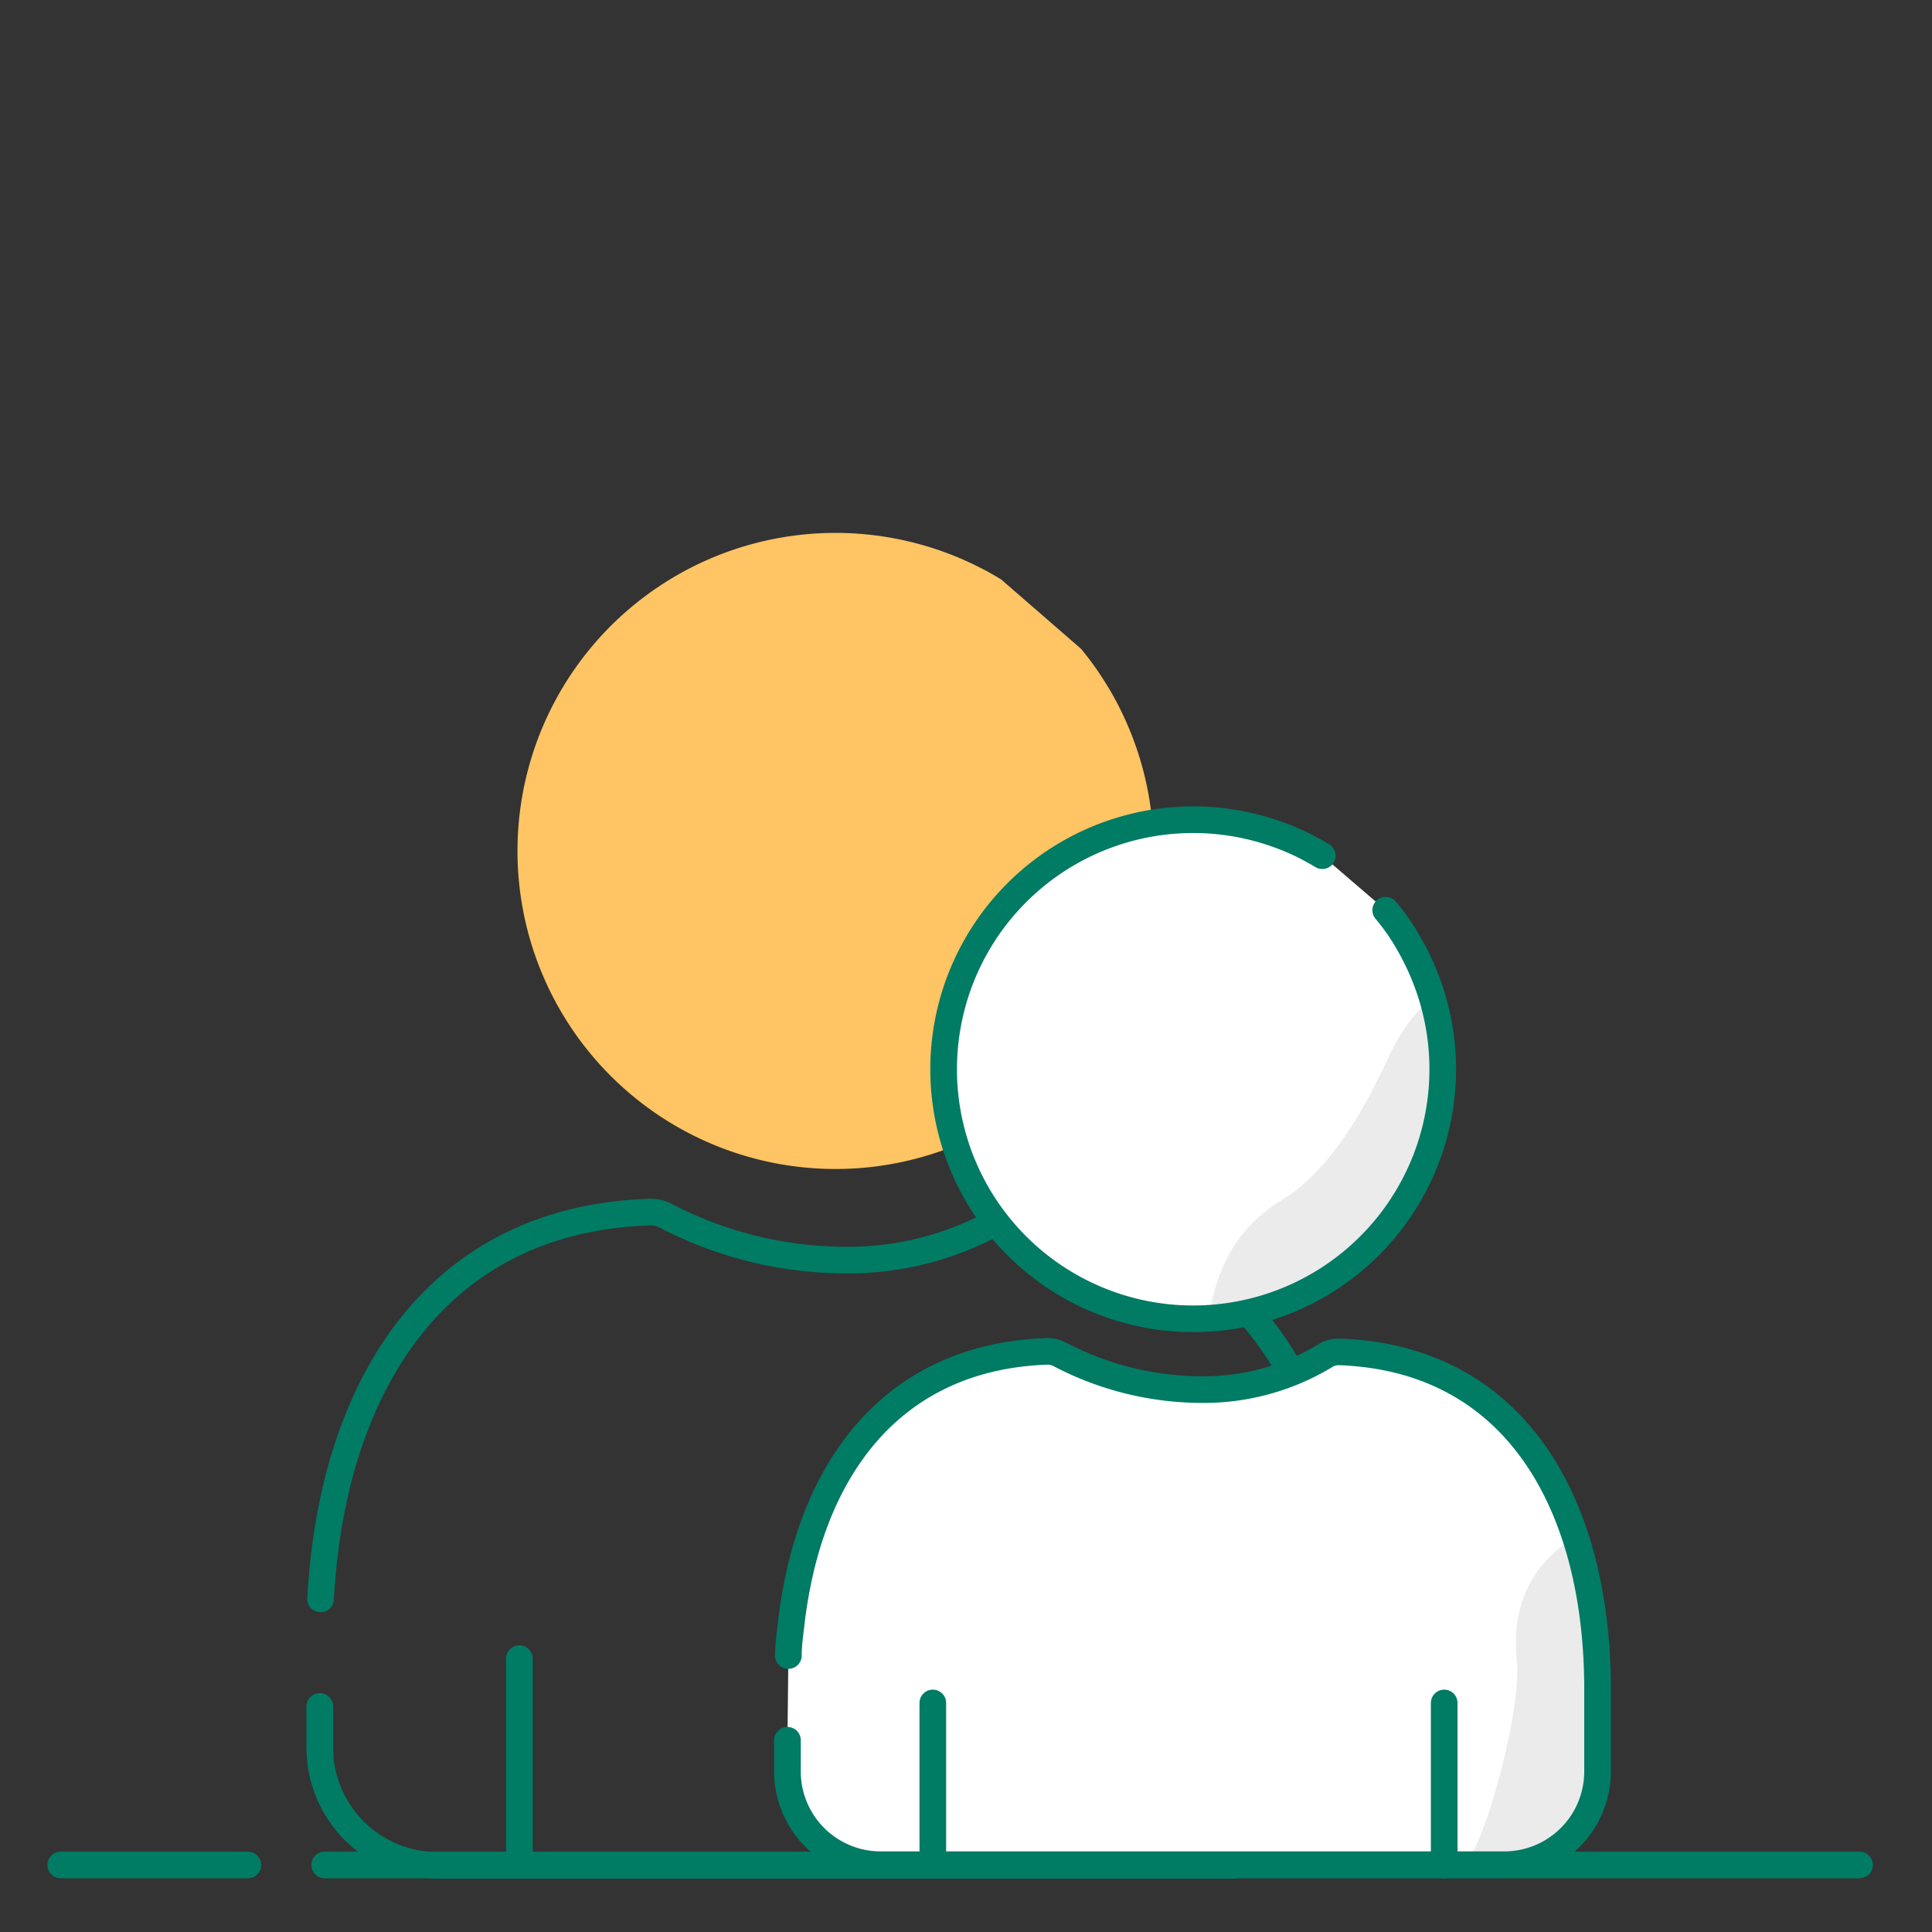 <svg xmlns="http://www.w3.org/2000/svg" viewBox="0 0 145 145"><rect x="0" y="0" width="145" height="145" fill="#333333" stroke="none"/><defs><style>.cls-1,.cls-2{fill:none;stroke:#007b64;stroke-linecap:round;stroke-width:2px}.cls-1{stroke-linejoin:round}.cls-2{stroke-miterlimit:10}.cls-4{fill:#fff}.cls-5{fill:#ebebeb}</style></defs><g id="_12_Физические_лица" data-name="12 Физические лица"><path class="cls-1" d="M139.56 139.97H24.37m-5.77 0H4.56m88.03.03H32.82a8.85 8.85 0 01-8.82-8.88v-3.05m69.43-29.89a24.72 24.72 0 013.32 4.58M24.06 120c.06-1 .14-2.06.26-3.07a44.91 44.91 0 011-5.63c2.9-11.63 10.47-19.93 23.48-20.33a2.46 2.46 0 011.19.29 29.34 29.34 0 0013.35 3.31 23 23 0 0011.33-2.8"/><path class="cls-2" d="M38.98 124.48v15.49"/><path d="M81.13 48.69A22.18 22.18 0 0182.81 51a21.87 21.87 0 011.4 2.5 23.87 23.87 0 11-10.64-10.89c.54.27 1.06.57 1.57.88" fill="#ffc463"/><path class="cls-4" d="M59.17 124.25c0-.81.12-1.62.21-2.41a36 36 0 01.79-4.42c2.27-9.13 8.22-15.65 18.43-16a1.92 1.92 0 01.94.23A23.06 23.06 0 0090 104.29a17.65 17.65 0 009.43-2.52 1.88 1.88 0 011.06-.31c13.39.46 19.41 11.63 19.41 25.33V133a7 7 0 01-7 6.95H66.05A7 7 0 0159.1 133v-2.39"/><path class="cls-5" d="M118.27 115.39s-5.17 2.33-4.43 9.22c.38 3.49-2.1 12.62-3.5 14.72l1.48.64 4-.83 1.79-.89 1.78-1.79.8-6.24-.4-7.29-.59-3.93z"/><path class="cls-1" d="M59.17 124.25c0-.81.12-1.62.21-2.41a36 36 0 01.79-4.42c2.27-9.13 8.22-15.65 18.43-16a1.92 1.92 0 01.94.23A23.06 23.06 0 0090 104.29a17.65 17.65 0 009.43-2.52 1.88 1.88 0 011.06-.31c13.39.46 19.41 11.63 19.41 25.33V133a7 7 0 01-7 6.95H66.05A7 7 0 0159.1 133v-2.39"/><path class="cls-2" d="M108.39 127.81v12.16"/><path fill="#ff0" stroke-miterlimit="10" stroke="#007b64" stroke-linecap="round" stroke-width="2" d="M70.01 127.81v12.16"/><path class="cls-4" d="M104 68.31a16.63 16.63 0 011.32 1.8 20.9 20.9 0 011.1 2 18.73 18.73 0 11-11.1-9.68 18.38 18.38 0 012.68 1.1c.42.22.84.45 1.24.69"/><path class="cls-5" d="M108 74.44a12.57 12.57 0 00-3.77 4.89c-.9 1.79-3.57 8-8 10.72C91.28 93 91 98 90.72 98.68c-.55 1.29 3.5 0 3.5 0l2.57-1.16 3.27-1.77 3.94-3.57 2-3 1.56-3.15.7-5.61z"/><path class="cls-1" d="M104 68.31a16.63 16.63 0 011.32 1.8 20.9 20.9 0 011.1 2 18.73 18.73 0 11-11.1-9.68 18.38 18.38 0 012.68 1.1c.42.22.84.45 1.24.69"/></g></svg>